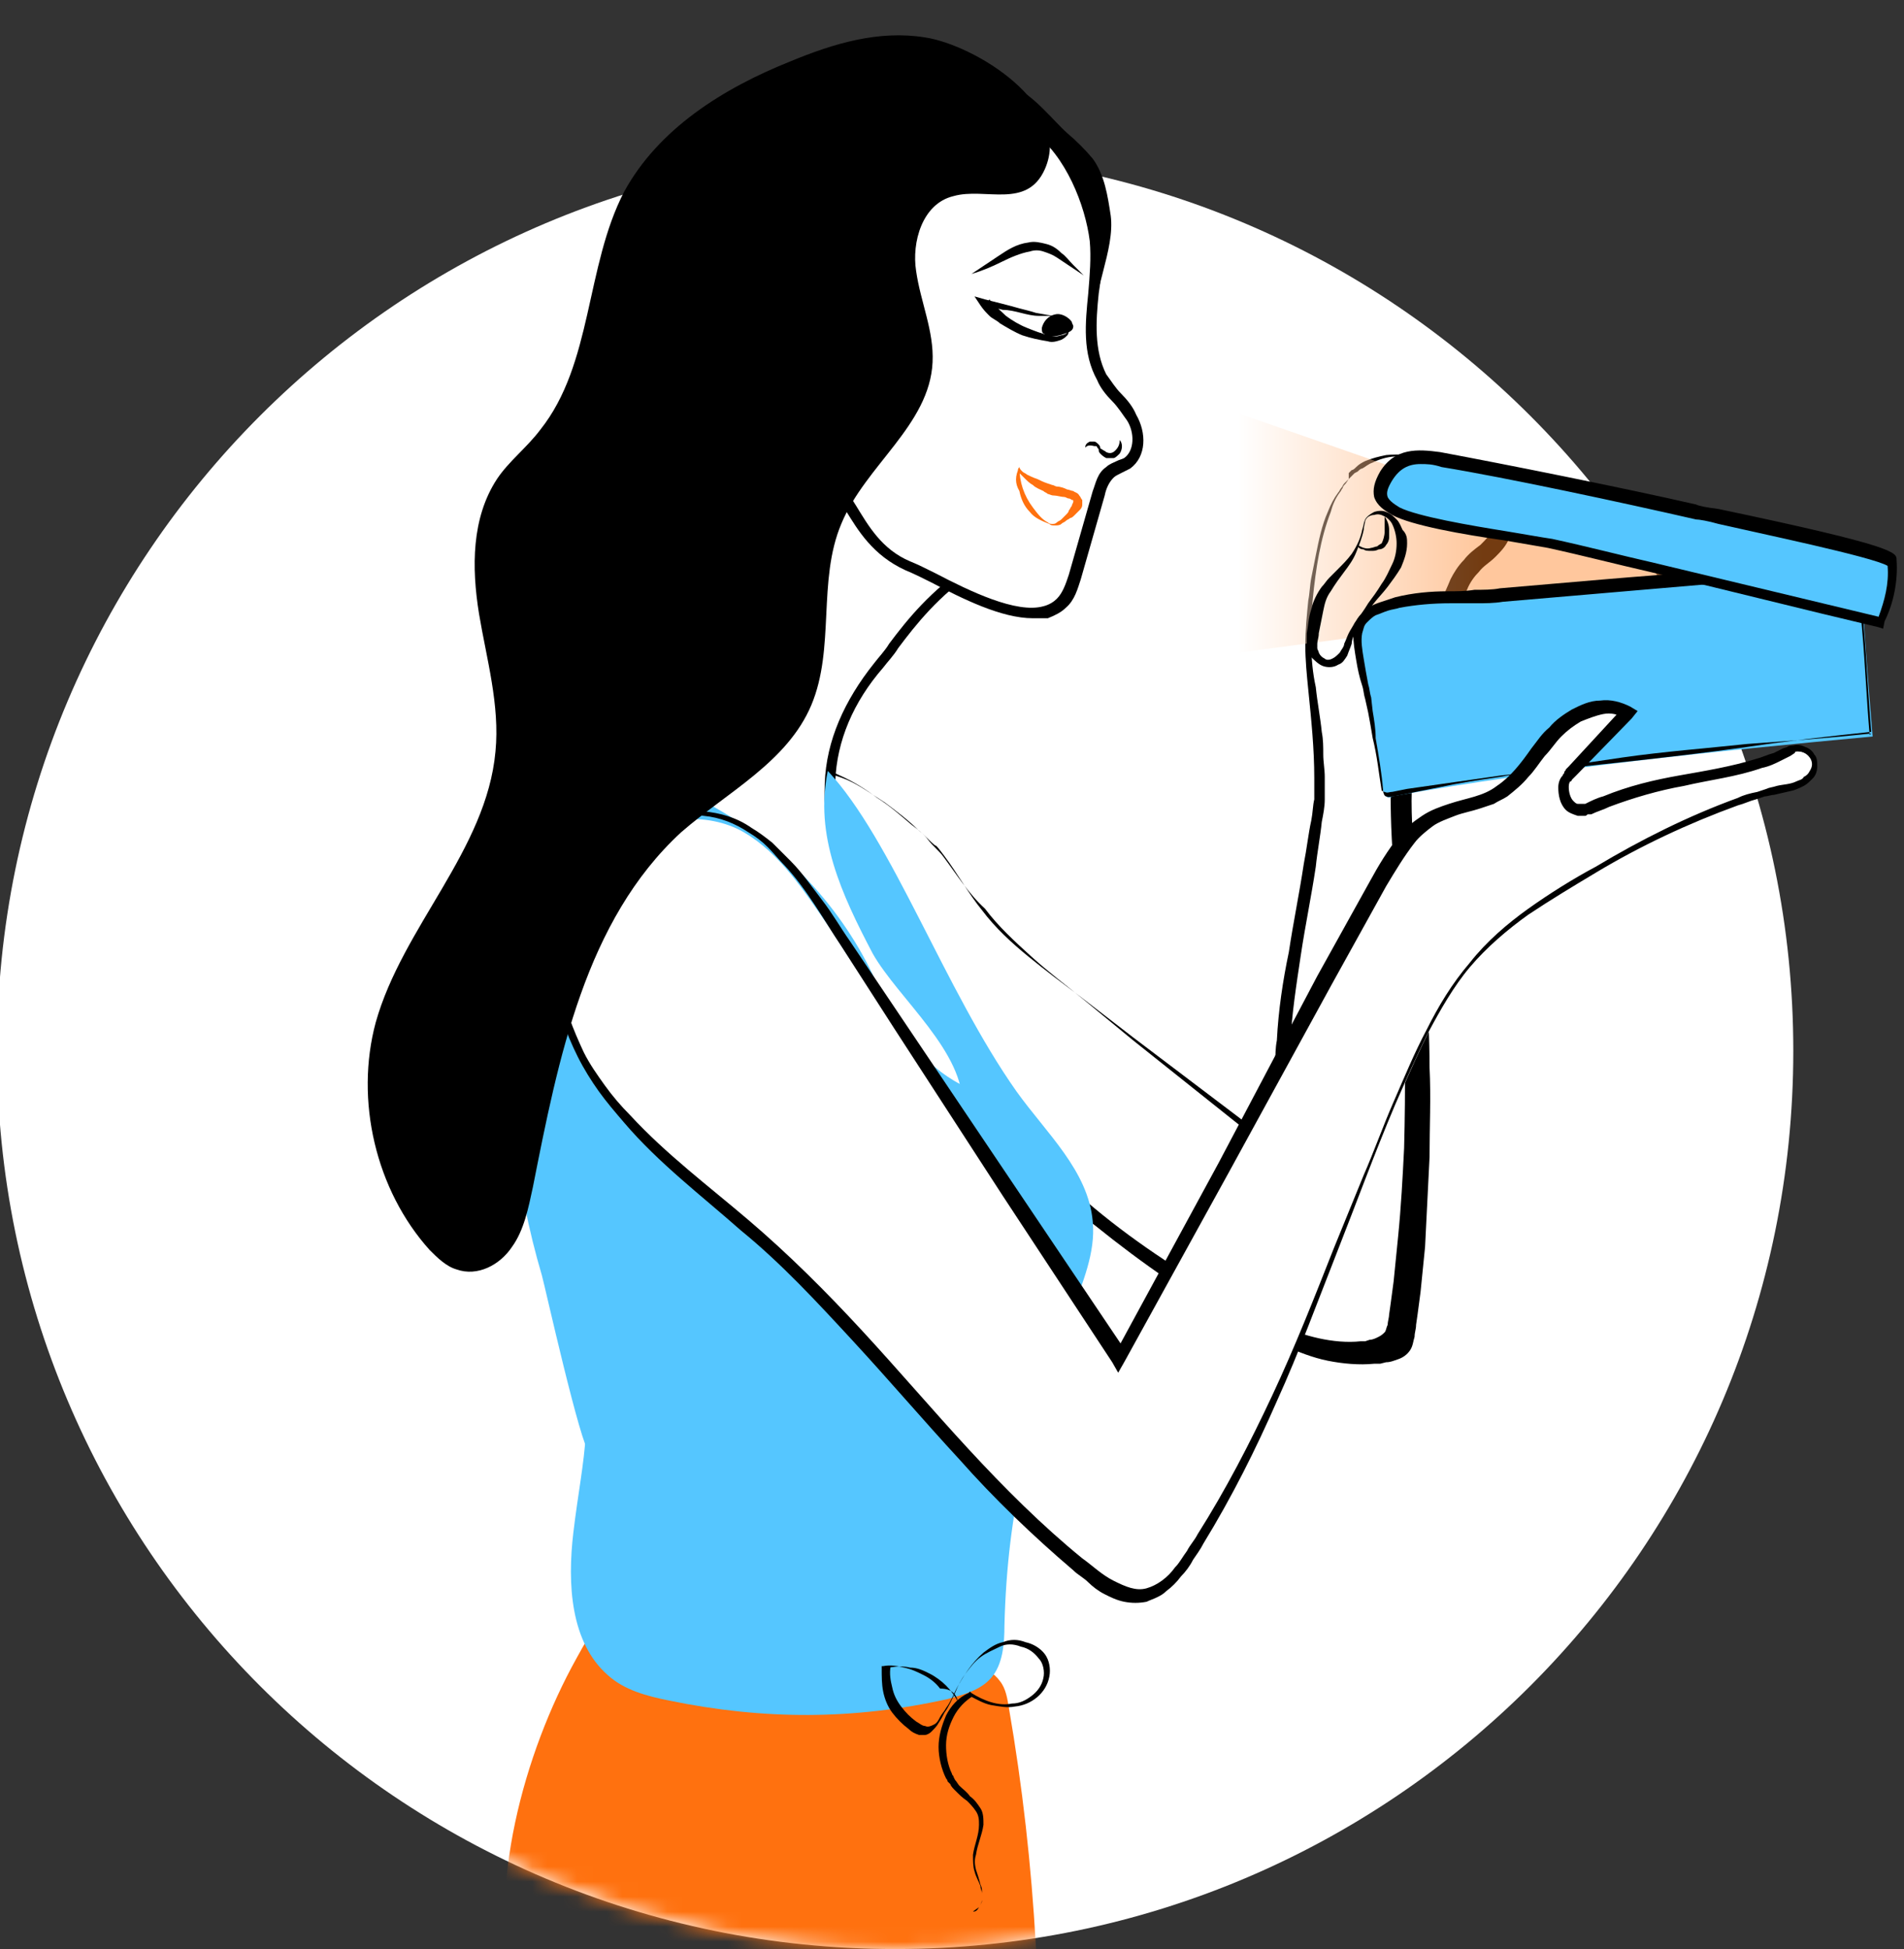 <svg width="127" height="130" viewBox="0 0 127 130" fill="none" xmlns="http://www.w3.org/2000/svg">
<rect x="0" y="0" width="127" height="130" fill="#333333" stroke="none"/>
<g clip-path="url(#clip0)">
<path d="M59.708 130C92.794 130 119.616 103.178 119.616 70.092C119.616 37.006 92.794 10.184 59.708 10.184C26.622 10.184 -0.2 37.006 -0.2 70.092C-0.2 103.178 26.622 130 59.708 130Z" fill="white"/>
<mask id="mask0" mask-type="alpha" maskUnits="userSpaceOnUse" x="-1" y="10" width="121" height="120">
<path d="M59.708 130C92.794 130 119.616 103.178 119.616 70.092C119.616 37.006 92.794 10.184 59.708 10.184C26.622 10.184 -0.2 37.006 -0.2 70.092C-0.2 103.178 26.622 130 59.708 130Z" fill="white"/>
</mask>
<g mask="url(#mask0)">
<path d="M68.994 132.995C69.194 131.897 69.194 130.799 69.094 129.8C68.794 124.409 68.195 119.117 67.296 113.925C67.197 113.326 67.097 112.627 66.697 112.128C65.899 111.029 64.301 110.83 62.903 110.83C58.111 110.73 53.418 110.33 48.725 109.631C46.528 109.332 44.432 108.833 42.235 108.533C39.839 108.134 39.639 108.433 38.441 110.63C34.946 116.92 32.45 126.006 34.247 133.095H68.994V132.995Z" fill="#FF710F"/>
</g>
<path d="M63.003 57.112C63.802 58.111 64.401 59.309 65.2 60.307C66.897 62.604 69.094 64.301 71.39 65.999C77.381 70.691 83.372 75.384 89.462 80.077C89.762 76.982 86.766 75.883 85.768 72.888C84.57 69.293 87.865 56.413 87.865 52.619C87.965 45.43 86.467 45.23 87.565 38.141C87.965 35.246 88.863 31.851 91.559 30.753C93.156 30.154 94.954 30.453 96.551 31.052C97.55 31.452 98.548 31.851 99.247 32.55C99.946 33.349 100.345 34.447 100.046 35.446C99.647 36.544 98.448 37.143 97.749 38.041C97.25 38.641 96.951 39.439 96.651 40.238C95.153 44.132 93.556 48.226 93.356 52.419C93.256 54.316 93.456 56.313 93.656 58.211C93.955 61.705 94.255 65.2 94.454 68.594C94.754 75.184 94.454 81.774 93.456 88.264C93.356 88.664 93.356 89.063 93.057 89.362C92.757 89.662 92.458 89.762 92.058 89.862C88.863 90.561 85.668 89.163 82.772 87.565C74.186 82.873 66.597 76.183 60.806 68.195C59.209 65.999 57.711 63.702 56.812 61.206C56.313 59.708 52.219 52.319 54.017 51.321C55.914 50.323 62.005 55.814 63.003 57.112Z" fill="white"/>
<path d="M63.003 57.112C63.902 58.31 64.601 59.608 65.499 60.707C66.398 61.905 67.496 62.903 68.595 63.802C69.693 64.701 70.891 65.599 72.089 66.498L75.584 69.194L82.573 74.485C84.87 76.283 87.266 77.98 89.562 79.777L88.963 80.077V79.777V79.578C88.963 79.478 88.963 79.478 88.963 79.378C88.963 79.278 88.963 79.178 88.963 79.078L88.864 78.679C88.764 78.28 88.564 77.88 88.264 77.481C87.765 76.682 87.066 75.983 86.467 75.184C86.168 74.785 85.868 74.386 85.668 73.886C85.569 73.687 85.469 73.387 85.369 73.187C85.269 72.888 85.169 72.688 85.169 72.389C85.069 71.889 85.069 71.39 85.069 70.891C85.069 70.392 85.069 69.892 85.169 69.393C85.269 67.396 85.569 65.399 85.968 63.502C86.267 61.505 86.667 59.608 86.966 57.611C87.166 56.613 87.266 55.614 87.466 54.716C87.566 54.217 87.566 53.717 87.665 53.318C87.665 53.118 87.665 52.819 87.665 52.619V51.92C87.665 49.923 87.466 48.026 87.266 46.029C87.166 45.031 87.066 44.032 87.066 43.034C87.066 42.035 87.166 41.037 87.266 40.038C87.366 39.539 87.366 39.04 87.466 38.541C87.566 38.041 87.665 37.542 87.765 37.043C87.965 36.044 88.165 35.046 88.564 34.148C88.764 33.648 88.963 33.249 89.263 32.849C89.363 32.75 89.363 32.65 89.463 32.55C89.562 32.45 89.562 32.35 89.662 32.25L89.962 31.951L90.261 31.651L90.361 31.552L90.561 31.452C90.661 31.352 90.76 31.252 90.86 31.252C91.06 31.152 91.26 30.952 91.559 30.852C91.959 30.653 92.558 30.453 93.057 30.453C93.556 30.353 94.055 30.353 94.555 30.453C95.054 30.553 95.553 30.653 96.052 30.753C96.552 30.852 97.051 31.052 97.45 31.252C97.95 31.452 98.349 31.651 98.848 31.951C99.248 32.25 99.647 32.55 100.046 32.949C100.446 33.349 100.645 33.848 100.745 34.347C100.845 34.846 100.845 35.446 100.645 35.945C100.446 36.444 100.046 36.843 99.747 37.143C99.347 37.542 98.948 37.742 98.648 38.141C98.349 38.441 98.049 38.84 97.85 39.34C97.65 39.739 97.45 40.238 97.251 40.638L96.751 42.035C96.052 43.932 95.453 45.73 94.954 47.627C94.455 49.524 94.155 51.421 94.155 53.418C94.155 55.415 94.355 57.312 94.555 59.309C94.754 61.306 94.954 63.203 95.054 65.2C95.254 67.197 95.353 69.194 95.353 71.191C95.453 73.187 95.353 75.184 95.353 77.181C95.254 79.178 95.154 81.175 95.054 83.172C94.954 84.171 94.854 85.169 94.754 86.167L94.555 87.665L94.455 88.364C94.455 88.664 94.355 88.863 94.355 89.163C94.255 89.462 94.255 89.762 94.055 90.061C93.856 90.361 93.556 90.561 93.257 90.66C92.957 90.76 92.757 90.86 92.458 90.86L92.058 90.96H91.659C90.661 91.06 89.562 90.96 88.564 90.76C87.566 90.561 86.567 90.161 85.668 89.762C84.77 89.362 83.871 88.863 82.972 88.464C79.478 86.567 76.183 84.27 73.088 81.774C72.289 81.175 71.59 80.476 70.791 79.877L69.693 78.879C69.294 78.579 68.994 78.18 68.595 77.88C67.197 76.482 65.799 75.085 64.501 73.487C63.203 71.989 62.005 70.392 60.907 68.794C59.808 67.197 58.71 65.499 57.811 63.702C57.611 63.303 57.412 62.803 57.212 62.304C57.112 62.105 57.013 61.805 56.913 61.605C56.813 61.406 56.713 61.206 56.613 60.906C56.214 60.008 55.814 59.109 55.415 58.21C55.016 57.312 54.616 56.413 54.317 55.415C54.117 54.916 54.017 54.416 53.917 54.017C53.817 53.717 53.817 53.518 53.817 53.318C53.817 53.018 53.817 52.819 53.817 52.519C53.917 52.22 54.017 52.02 54.217 51.82C54.416 51.72 54.716 51.621 55.016 51.621C55.515 51.621 56.014 51.82 56.513 52.02C57.412 52.419 58.211 53.018 59.009 53.518C59.808 54.117 60.607 54.716 61.306 55.415C61.705 55.714 62.005 56.114 62.404 56.413C62.404 56.313 62.704 56.713 63.003 57.112ZM62.903 57.112C62.604 56.713 62.205 56.413 61.905 56.014C61.605 55.614 61.206 55.315 60.807 55.015C60.108 54.416 59.309 53.717 58.51 53.218C57.711 52.619 56.913 52.12 56.014 51.72C55.615 51.521 55.115 51.321 54.616 51.321C54.416 51.321 54.117 51.321 53.917 51.521C53.718 51.621 53.618 51.82 53.618 52.02C53.618 52.22 53.618 52.519 53.618 52.719C53.618 52.919 53.718 53.218 53.718 53.418C53.817 53.917 54.017 54.316 54.117 54.816C54.416 55.714 54.816 56.613 55.215 57.511C55.615 58.41 56.114 59.309 56.513 60.207C56.613 60.407 56.713 60.607 56.813 60.906C56.913 61.206 57.013 61.406 57.112 61.605C57.312 62.005 57.512 62.504 57.711 62.903C58.61 64.701 59.708 66.298 60.807 67.895C62.005 69.493 63.203 70.991 64.501 72.489C67.097 75.384 69.993 78.08 72.988 80.576C75.983 83.072 79.278 85.169 82.673 87.066C83.572 87.565 84.37 87.965 85.269 88.364C86.168 88.763 87.066 89.063 87.965 89.263C88.864 89.462 89.862 89.562 90.76 89.462H91.06L91.36 89.362C91.559 89.362 91.759 89.263 91.959 89.163C92.158 89.063 92.258 88.963 92.358 88.863C92.458 88.763 92.458 88.564 92.558 88.364C92.558 88.164 92.658 87.865 92.658 87.665L92.757 86.966L92.957 85.469C93.057 84.47 93.157 83.472 93.257 82.473C93.456 80.476 93.556 78.579 93.656 76.582C93.756 72.688 93.756 68.694 93.456 64.8C93.356 62.803 93.157 60.906 93.057 58.909C92.857 56.912 92.757 54.916 92.757 52.919C92.857 50.922 93.157 48.925 93.756 47.028C94.255 45.131 94.954 43.233 95.653 41.436L96.152 40.038C96.352 39.539 96.552 39.14 96.751 38.641C96.951 38.241 97.251 37.742 97.65 37.343C97.95 36.943 98.349 36.644 98.748 36.344C99.048 36.044 99.447 35.645 99.647 35.246C99.847 34.846 99.847 34.347 99.747 33.948C99.647 33.548 99.447 33.049 99.148 32.65C98.848 32.25 98.449 31.951 98.049 31.751C97.65 31.452 97.151 31.352 96.751 31.152C96.352 30.952 95.853 30.852 95.353 30.653C94.455 30.353 93.456 30.253 92.458 30.353C91.959 30.453 91.559 30.553 91.06 30.753C90.86 30.852 90.661 30.952 90.461 31.152C90.361 31.252 90.261 31.352 90.162 31.352L90.062 31.452L89.962 31.552V31.951L89.762 32.25C89.662 32.35 89.562 32.45 89.562 32.55C89.463 32.65 89.463 32.75 89.363 32.849C89.063 33.249 88.864 33.748 88.764 34.148C88.065 35.945 87.765 37.942 87.566 39.939C87.466 40.937 87.366 41.935 87.466 42.934C87.466 43.932 87.566 44.931 87.765 45.83C87.865 46.828 88.065 47.826 88.165 48.825C88.264 49.324 88.264 49.823 88.264 50.323C88.264 50.822 88.364 51.321 88.364 51.82V52.519C88.364 52.819 88.364 53.018 88.364 53.318C88.364 53.817 88.264 54.316 88.165 54.816C88.065 55.814 87.865 56.813 87.765 57.811C87.466 59.808 87.066 61.705 86.767 63.702C86.467 65.699 86.168 67.596 86.068 69.593C86.068 70.092 85.968 70.591 86.068 70.991C86.068 71.49 86.068 71.989 86.168 72.389C86.168 72.588 86.267 72.788 86.367 72.988C86.467 73.187 86.567 73.387 86.667 73.587C86.867 73.986 87.066 74.386 87.366 74.785C87.965 75.584 88.664 76.283 89.163 77.081C89.463 77.481 89.662 77.98 89.862 78.579L89.962 78.978C89.962 79.078 89.962 79.278 89.962 79.378C89.962 79.478 89.962 79.478 89.962 79.578V79.777V80.177V80.876L89.363 80.376C87.066 78.579 84.77 76.682 82.473 74.885L75.584 69.393L72.189 66.597C71.091 65.699 69.893 64.8 68.794 63.802C67.696 62.803 66.598 61.805 65.699 60.607C64.601 59.608 63.802 58.31 62.903 57.112Z" fill="black"/>
<path opacity="0.45" d="M82.573 27.558L115.822 39.14L82.573 43.533V27.558Z" fill="url(#paint0_linear)"/>
<path d="M55.415 52.319C54.816 64.001 69.693 72.089 69.393 83.771C69.293 86.766 68.195 89.662 67.197 92.558C65.1 98.848 65.899 101.544 65.599 108.233C65.599 109.232 65 110.43 64.301 111.129C63.602 111.928 62.404 112.028 61.406 112.028C56.713 112.227 52.419 111.528 47.727 111.329C44.532 111.229 42.235 108.833 43.034 105.737C43.733 103.041 42.135 104.14 41.935 101.344C41.636 97.949 40.538 94.654 39.539 91.359C37.043 83.072 35.545 74.485 35.146 65.799C35.046 63.602 35.046 61.206 35.845 59.109C37.043 55.914 39.939 53.817 41.935 51.121C45.43 46.628 45.83 32.55 50.522 29.355C53.418 27.358 69.593 34.846 65 37.942C61.705 40.138 60.108 42.834 58.71 44.432C56.813 46.728 55.515 49.324 55.415 52.319Z" fill="white"/>
<path d="M59.608 112.327C57.312 112.327 55.115 112.128 52.819 111.928C51.121 111.728 49.424 111.628 47.627 111.528C45.83 111.429 44.232 110.73 43.333 109.432C42.535 108.333 42.335 106.935 42.734 105.538C43.034 104.24 42.834 103.94 42.535 103.541C42.235 103.141 41.736 102.642 41.636 101.244C41.436 98.349 40.538 95.653 39.639 92.857C39.439 92.358 39.34 91.859 39.14 91.359C36.644 83.072 35.146 74.485 34.746 65.799C34.647 63.602 34.647 61.206 35.445 59.009C36.244 56.813 37.842 55.115 39.439 53.418C40.138 52.619 40.937 51.82 41.636 50.922C43.134 49.025 44.032 45.23 45.031 41.237C46.229 36.144 47.527 30.852 50.323 28.955C51.82 27.957 56.313 29.155 59.908 30.952C61.306 31.651 65.899 34.048 66.098 36.344C66.098 37.043 65.799 37.542 65.1 38.041C62.604 39.739 61.106 41.636 59.908 43.233C59.608 43.733 59.209 44.132 58.909 44.532C56.912 46.828 55.814 49.424 55.714 52.12C55.415 57.911 59.109 62.903 62.604 67.796C66.198 72.688 69.793 77.68 69.593 83.571C69.493 86.167 68.694 88.664 67.796 91.16C67.596 91.559 67.496 92.058 67.396 92.458C65.899 97.051 65.899 99.746 65.899 103.441C65.899 104.739 65.899 106.237 65.799 108.034C65.799 109.032 65.2 110.23 64.401 111.129C63.602 111.928 62.404 112.128 61.306 112.128C60.806 112.327 60.207 112.327 59.608 112.327ZM51.92 29.355C51.321 29.355 50.922 29.455 50.622 29.654C48.126 31.352 46.828 36.544 45.63 41.536C44.631 45.53 43.733 49.324 42.135 51.421C41.436 52.319 40.638 53.118 39.938 53.917C38.341 55.614 36.843 57.212 36.044 59.309C35.246 61.406 35.246 63.702 35.346 65.799C35.745 74.386 37.243 82.972 39.739 91.26C39.938 91.759 40.038 92.258 40.238 92.757C41.137 95.453 41.935 98.349 42.235 101.244C42.335 102.442 42.634 102.842 42.934 103.141C43.433 103.74 43.633 104.14 43.233 105.637C42.934 106.935 43.034 108.034 43.733 109.032C44.532 110.131 45.929 110.829 47.627 110.829C49.424 110.929 51.121 111.029 52.819 111.229C55.714 111.528 58.41 111.728 61.306 111.628C62.304 111.628 63.402 111.429 64.001 110.829C64.7 110.031 65.2 109.032 65.2 108.134C65.299 106.436 65.299 104.939 65.299 103.541C65.299 99.746 65.299 97.051 66.797 92.358C66.897 91.959 67.097 91.459 67.197 91.06C67.995 88.664 68.794 86.167 68.894 83.671C69.094 77.98 65.499 72.988 62.005 68.195C58.41 63.303 54.716 58.21 55.015 52.22H55.315H55.015C55.115 49.424 56.313 46.728 58.31 44.232C58.61 43.833 59.009 43.433 59.309 42.934C60.507 41.336 62.104 39.34 64.7 37.642C65.2 37.343 65.399 36.943 65.399 36.444C65.299 35.146 63.003 33.249 59.608 31.552C56.613 30.253 53.617 29.355 51.92 29.355Z" fill="black"/>
<path d="M59.908 68.395C59.209 67.296 58.71 66.098 58.211 65C55.914 60.207 52.02 56.214 47.427 53.717C46.029 52.919 44.432 52.319 42.834 52.719C41.936 52.919 41.137 53.518 40.338 54.017C39.24 54.816 38.142 55.714 37.243 56.713C35.046 59.309 34.347 62.803 34.148 66.198C33.648 72.489 34.347 78.978 36.145 85.069C36.344 85.768 38.741 96.552 39.34 96.951C39.939 97.45 39.839 83.971 40.238 83.372C36.843 77.181 35.146 73.387 35.945 66.498C36.244 64.002 36.744 61.605 37.842 59.409C39.04 57.212 40.937 55.415 43.334 54.816C46.229 54.117 49.224 55.415 51.421 57.312C53.618 59.309 55.115 61.905 56.513 64.401C58.31 67.596 60.208 70.791 62.005 74.086C62.704 75.384 63.502 76.782 64.8 77.581C65.999 78.379 68.495 79.078 68.894 77.581C69.393 75.983 68.595 73.187 66.498 73.088C63.802 72.788 61.406 70.691 59.908 68.395Z" fill="#55C6FF"/>
<path d="M55.215 51.421C59.509 56.014 63.003 65.999 67.796 72.788C69.793 75.584 72.588 78.08 72.888 81.475C73.088 83.571 72.189 85.568 71.49 87.565C68.695 94.954 67.197 100.545 66.997 108.433C66.997 109.631 66.897 111.029 66.099 111.928C65.4 112.727 64.301 113.026 63.203 113.326C56.913 114.724 50.922 114.724 44.632 113.426C43.134 113.126 41.636 112.727 40.538 111.728C38.042 109.532 37.842 105.637 38.241 102.243C38.84 97.15 39.939 93.956 38.042 89.163C32.45 75.384 35.446 57.911 37.542 60.207C40.638 63.602 42.435 74.685 45.131 76.083C47.327 77.281 47.926 80.077 49.724 81.774C54.716 86.567 63.802 80.077 64.201 73.886C64.401 70.192 59.908 66.598 58.211 63.602C56.114 59.608 54.317 55.714 55.215 51.421Z" fill="#55C6FF"/>
<path d="M92.258 52.719C92.258 52.819 92.358 53.018 92.458 53.118C92.557 53.218 92.757 53.218 92.857 53.118C103.441 51.221 114.224 50.123 124.908 49.124C124.608 45.43 124.309 41.736 124.109 38.041C124.109 37.742 102.243 39.639 100.146 39.839C98.049 40.038 91.559 39.539 90.76 41.836C90.361 43.034 91.16 45.33 91.359 46.528C91.659 48.525 91.958 50.622 92.258 52.719Z" fill="#55C6FF"/>
<path d="M92.258 52.719C92.258 52.919 92.358 53.118 92.458 53.118C92.657 53.218 92.757 53.118 92.957 53.118L93.956 52.919L95.953 52.519C97.35 52.22 98.648 52.02 100.046 51.82C102.742 51.321 105.538 50.922 108.234 50.522C111.029 50.123 113.725 49.923 116.521 49.624C119.317 49.424 122.012 49.224 124.808 48.925L124.708 49.025C124.509 46.728 124.409 44.332 124.209 42.035L123.909 38.541V38.141V38.041C123.909 38.041 123.909 37.942 123.909 38.141C124.009 38.241 124.009 38.241 124.009 38.241C123.909 38.241 123.909 38.241 123.81 38.241C123.51 38.241 123.211 38.241 122.911 38.241C122.312 38.241 121.713 38.341 121.214 38.341L107.235 39.539L100.246 40.138C99.647 40.238 99.048 40.238 98.449 40.238C97.85 40.238 97.251 40.238 96.751 40.238C95.553 40.238 94.455 40.338 93.356 40.538C93.057 40.638 92.857 40.638 92.558 40.737C92.258 40.837 92.058 40.937 91.759 41.037C91.559 41.137 91.359 41.336 91.16 41.536C90.96 41.736 90.96 41.935 90.86 42.235C90.76 42.734 90.86 43.333 90.96 43.932C91.06 44.532 91.16 45.131 91.26 45.63C91.359 45.929 91.359 46.229 91.459 46.528L91.559 47.427C91.659 48.026 91.759 48.625 91.759 49.224C91.959 50.422 92.158 51.521 92.258 52.719ZM92.158 52.719C91.959 51.521 91.859 50.422 91.559 49.224C91.459 48.625 91.359 48.026 91.26 47.527L91.06 46.628C90.96 46.329 90.96 46.029 90.86 45.73C90.661 45.131 90.561 44.631 90.461 44.032C90.361 43.433 90.261 42.834 90.261 42.235C90.261 41.935 90.361 41.536 90.561 41.237C90.76 40.937 91.06 40.737 91.26 40.538C91.559 40.338 91.859 40.238 92.158 40.138C92.458 40.038 92.757 39.939 93.057 39.839C94.255 39.539 95.453 39.439 96.552 39.439C97.151 39.439 97.75 39.439 98.349 39.34C98.948 39.34 99.547 39.34 100.046 39.24C101.244 39.14 102.343 39.04 103.541 38.94C104.739 38.84 105.837 38.74 107.035 38.641C111.728 38.241 116.321 37.942 121.014 37.642C121.613 37.642 122.212 37.542 122.811 37.542C123.111 37.542 123.41 37.542 123.71 37.542C123.81 37.542 123.909 37.542 123.909 37.542C123.909 37.542 123.909 37.542 124.009 37.542C124.009 37.542 124.009 37.542 124.109 37.642C124.109 37.742 124.109 37.642 124.109 37.742V37.842V38.241L124.309 41.736C124.509 44.032 124.608 46.429 124.808 48.725V48.825H124.708C121.913 49.124 119.217 49.424 116.521 49.823C113.725 50.223 111.029 50.522 108.333 50.822C105.538 51.121 102.842 51.421 100.146 51.72L98.049 52.02C97.35 52.12 96.651 52.22 95.953 52.319C95.254 52.419 94.555 52.519 93.856 52.619L92.857 52.819C92.657 52.819 92.558 52.919 92.358 52.819C92.258 52.819 92.158 52.719 92.158 52.619C92.258 52.919 92.258 52.819 92.158 52.719Z" fill="black"/>
<path d="M41.037 56.014C39.339 57.112 38.141 58.809 37.542 60.707C36.244 65 37.941 69.793 40.737 73.287C43.533 76.882 47.227 79.478 50.622 82.473C58.51 89.462 64.501 98.448 72.688 105.038C73.786 105.937 75.084 106.736 76.482 106.536C77.68 106.237 78.579 105.138 79.278 104.14C85.868 94.255 89.163 82.473 93.955 71.69C95.153 68.994 96.451 66.298 98.349 64.101C100.046 62.105 102.243 60.607 104.439 59.209C108.633 56.713 113.126 54.316 117.719 52.919C118.717 52.619 119.816 52.719 120.614 52.02C121.613 51.121 120.415 49.624 119.316 50.223C115.023 52.419 111.528 51.521 105.637 54.217C104.539 54.716 103.64 52.819 104.539 51.92C105.837 50.522 107.135 49.124 108.433 47.826C106.835 46.828 104.739 47.926 103.541 49.324C102.342 50.722 101.344 52.419 99.746 53.418C98.349 54.217 96.751 54.217 95.353 55.015C93.656 55.914 92.657 57.711 91.759 59.309C85.968 69.892 80.276 80.376 74.485 90.96C72.388 87.865 70.292 84.67 68.295 81.575C63.901 74.985 59.508 68.295 55.215 61.705C53.617 59.409 52.02 56.912 49.623 55.515C47.227 54.117 43.533 54.316 40.737 56.513" fill="white"/>
<path d="M41.037 56.014C40.338 56.513 39.639 57.112 39.14 57.811C38.64 58.51 38.141 59.309 37.842 60.108C37.243 61.705 37.043 63.502 37.342 65.3C37.542 66.997 38.241 68.694 38.94 70.192C39.339 70.991 39.839 71.69 40.338 72.389C40.837 73.088 41.436 73.787 42.035 74.386C44.431 76.982 47.227 79.078 49.923 81.375C52.619 83.671 55.115 86.167 57.511 88.763C59.908 91.359 62.204 94.055 64.6 96.651C66.997 99.247 69.493 101.743 72.189 103.94C72.888 104.439 73.487 105.038 74.286 105.438C75.084 105.837 75.783 106.137 76.482 105.937C77.181 105.737 77.88 105.238 78.379 104.539C78.679 104.24 78.879 103.84 79.178 103.441C79.378 103.041 79.677 102.742 79.877 102.343C81.774 99.347 83.372 96.252 84.869 93.057C86.367 89.862 87.665 86.567 88.963 83.272L90.96 78.379C91.659 76.782 92.258 75.085 92.957 73.487C93.656 71.889 94.355 70.192 95.153 68.694C95.952 67.097 96.851 65.599 98.049 64.201C99.147 62.803 100.545 61.605 101.943 60.607C103.341 59.608 104.938 58.61 106.436 57.811C109.432 56.014 112.627 54.416 115.922 53.218C116.321 53.018 116.72 52.919 117.22 52.819L117.819 52.619C118.018 52.519 118.218 52.519 118.518 52.419C118.917 52.319 119.416 52.319 119.816 52.12C120.015 52.02 120.215 52.02 120.315 51.82C120.514 51.72 120.614 51.621 120.714 51.421C120.914 51.121 120.914 50.822 120.714 50.522C120.514 50.223 120.215 50.123 119.915 50.123C119.816 50.123 119.716 50.123 119.716 50.223L119.416 50.422C119.216 50.522 119.017 50.622 118.817 50.722C118.418 50.922 118.018 51.121 117.519 51.221C115.822 51.82 114.024 52.02 112.327 52.419C110.63 52.719 108.932 53.218 107.335 53.817C106.935 54.017 106.536 54.117 106.137 54.316H106.037C106.037 54.316 106.037 54.316 105.937 54.316C105.837 54.316 105.837 54.416 105.737 54.416C105.538 54.416 105.438 54.416 105.238 54.416C104.938 54.316 104.639 54.217 104.439 54.017C104.04 53.617 103.94 53.018 103.94 52.519C103.94 52.22 104.04 51.92 104.24 51.72C104.24 51.621 104.339 51.621 104.339 51.521C104.339 51.421 104.439 51.421 104.439 51.321L104.639 51.121L108.233 47.227L108.333 47.926C107.934 47.627 107.435 47.527 106.935 47.627C106.436 47.727 105.937 47.926 105.438 48.126C104.938 48.425 104.539 48.725 104.14 49.124C103.74 49.524 103.441 50.023 103.041 50.422C102.642 50.922 102.342 51.421 101.943 51.82C101.544 52.319 101.044 52.719 100.545 53.118C100.246 53.318 99.946 53.418 99.647 53.617C99.347 53.717 99.047 53.817 98.748 53.917C98.149 54.117 97.55 54.217 97.05 54.416C96.551 54.616 95.952 54.816 95.553 55.115C95.153 55.415 94.654 55.814 94.355 56.214C93.656 57.112 93.057 58.111 92.458 59.109L88.863 65.599L81.974 78.18L74.984 90.86L74.585 91.559L74.186 90.86L66.897 79.777C64.501 76.083 62.104 72.389 59.708 68.694L56.114 63.103C54.915 61.306 53.817 59.309 52.319 57.711C51.92 57.312 51.62 56.913 51.221 56.513C50.822 56.114 50.422 55.814 49.923 55.515C49.024 54.916 48.026 54.516 46.928 54.416C44.731 54.117 42.534 54.816 40.737 56.114L40.637 56.014C42.335 54.616 44.631 53.917 46.928 54.117C48.026 54.217 49.124 54.516 50.123 55.215C50.622 55.515 51.021 55.814 51.521 56.214C51.92 56.613 52.319 57.012 52.719 57.412C53.517 58.211 54.117 59.109 54.816 60.008C55.514 60.906 56.014 61.805 56.713 62.803L60.407 68.295C62.903 71.989 65.299 75.584 67.796 79.278L75.184 90.261H74.385L81.275 77.581L87.865 65.1L91.359 58.809C91.958 57.711 92.558 56.713 93.356 55.714C93.756 55.215 94.255 54.816 94.854 54.416C95.453 54.017 96.052 53.817 96.651 53.617C97.849 53.218 98.948 53.118 99.846 52.419C100.745 51.82 101.444 50.922 102.143 49.923C102.542 49.424 102.842 48.925 103.341 48.525C103.74 48.026 104.339 47.627 104.839 47.327C105.438 47.028 106.037 46.728 106.736 46.728C107.435 46.628 108.134 46.828 108.733 47.127L109.232 47.427L108.832 47.926L105.138 51.72L104.938 51.92L104.839 52.02C104.839 52.02 104.839 52.12 104.739 52.12C104.639 52.22 104.639 52.419 104.639 52.519C104.639 52.819 104.739 53.218 104.938 53.418C105.038 53.518 105.138 53.617 105.238 53.617C105.338 53.617 105.338 53.617 105.438 53.617H105.537C105.537 53.617 105.538 53.617 105.637 53.617H105.737C106.137 53.418 106.536 53.218 106.935 53.118C108.633 52.419 110.33 52.02 112.028 51.72C113.725 51.421 115.522 51.121 117.12 50.622C117.519 50.522 117.918 50.323 118.318 50.223C118.518 50.123 118.717 50.023 118.917 49.923L119.216 49.823C119.316 49.724 119.516 49.724 119.616 49.724C119.915 49.624 120.215 49.724 120.415 49.823C120.714 49.923 120.914 50.123 121.014 50.323C121.213 50.522 121.213 50.822 121.213 51.121C121.213 51.421 121.114 51.72 120.914 51.92C120.714 52.12 120.514 52.319 120.315 52.419C120.115 52.519 119.915 52.619 119.616 52.719C119.216 52.819 118.717 52.919 118.318 53.018C118.118 53.018 117.918 53.118 117.719 53.118L117.12 53.318C116.72 53.418 116.321 53.617 115.922 53.717C112.627 54.916 109.432 56.413 106.436 58.211C104.938 59.109 103.441 60.008 101.943 61.006C100.545 62.005 99.147 63.203 98.049 64.501C96.951 65.799 96.052 67.396 95.253 68.894C94.454 70.492 93.756 72.089 93.057 73.687C91.659 76.982 90.461 80.276 89.163 83.571C87.865 86.866 86.666 90.161 85.169 93.456C83.771 96.651 82.173 99.846 80.276 102.942C80.077 103.341 79.777 103.74 79.577 104.04C79.378 104.439 79.078 104.839 78.779 105.138C78.479 105.538 78.18 105.837 77.78 106.137C77.581 106.336 77.381 106.436 77.181 106.536C76.981 106.636 76.682 106.736 76.482 106.836C75.983 106.935 75.484 106.935 74.984 106.836C74.485 106.736 74.086 106.536 73.686 106.336C73.287 106.137 72.888 105.837 72.588 105.538C72.289 105.238 71.889 105.038 71.59 104.739C68.894 102.442 66.298 99.946 64.001 97.35C61.605 94.754 59.309 92.058 56.912 89.462C54.516 86.866 52.12 84.27 49.424 82.074C46.828 79.777 43.932 77.581 41.636 74.885C41.037 74.186 40.438 73.487 39.938 72.788C39.439 72.089 38.94 71.29 38.541 70.492C37.742 68.894 37.143 67.197 36.943 65.399C36.743 63.602 36.943 61.805 37.642 60.108C37.941 59.309 38.441 58.51 39.04 57.811C39.639 57.112 40.338 56.513 41.037 56.114V56.014Z" fill="black"/>
<path d="M125.407 41.536C126.006 40.338 126.306 38.94 126.206 37.542C126.206 36.843 114.424 34.547 113.126 34.247C108.633 33.149 100.645 31.552 96.052 30.753C94.555 30.453 93.357 30.353 92.458 31.851C91.759 33.049 91.959 33.548 93.057 34.148C94.854 35.146 101.344 35.845 103.341 36.244C105.638 36.743 107.834 37.343 110.131 37.842C115.223 39.04 120.315 40.238 125.407 41.536Z" fill="#55C6FF"/>
<path d="M125.607 41.935L125.307 41.836C120.215 40.638 115.123 39.34 110.031 38.141C107.834 37.642 105.538 37.043 103.241 36.544C102.642 36.444 101.544 36.244 100.346 36.044C97.55 35.645 94.155 35.046 92.857 34.347C92.358 34.048 91.859 33.748 91.659 33.149C91.559 32.65 91.659 32.151 92.058 31.452C93.057 29.854 94.555 29.954 96.052 30.154C100.346 30.952 108.333 32.55 113.126 33.648C113.326 33.748 113.825 33.848 114.624 33.948C126.505 36.444 126.505 36.843 126.505 37.343C126.605 38.74 126.306 40.238 125.707 41.436L125.607 41.935ZM94.754 30.952C93.956 30.952 93.356 31.252 92.857 32.051C92.558 32.55 92.458 32.849 92.558 33.149C92.657 33.349 92.857 33.548 93.356 33.848C94.555 34.447 98.049 35.046 100.545 35.446C101.744 35.645 102.842 35.845 103.541 35.945C105.837 36.444 108.134 37.043 110.33 37.542C115.323 38.74 120.315 39.938 125.307 41.137C125.707 40.038 126.006 38.94 125.906 37.742C124.908 37.143 117.22 35.545 114.624 34.946C113.925 34.746 113.326 34.647 113.126 34.647C108.333 33.548 100.446 31.851 96.152 31.152C95.553 30.952 95.154 30.952 94.754 30.952Z" fill="black"/>
<path d="M90.86 35.346C90.96 35.046 90.96 34.846 91.06 34.647C91.16 34.447 91.459 34.247 91.659 34.148C91.959 34.048 92.258 34.048 92.458 34.148C92.757 34.247 92.957 34.447 93.157 34.647C93.356 34.846 93.456 35.146 93.556 35.346C93.856 35.645 93.856 35.945 93.856 36.244C93.856 36.843 93.656 37.343 93.456 37.842C93.157 38.341 92.857 38.74 92.558 39.14C92.258 39.539 91.859 39.938 91.559 40.338C91.26 40.737 90.96 41.137 90.661 41.536C90.561 41.736 90.461 41.935 90.361 42.235C90.261 42.435 90.161 42.734 90.161 42.934C90.062 43.233 89.962 43.433 89.862 43.733C89.662 44.032 89.562 44.232 89.263 44.332C88.963 44.532 88.564 44.532 88.264 44.432C87.965 44.332 87.665 44.032 87.466 43.833C87.366 43.733 87.266 43.533 87.266 43.433C87.266 43.233 87.166 43.134 87.166 43.034C87.166 42.734 87.166 42.435 87.166 42.235C87.266 41.736 87.266 41.236 87.466 40.638C87.565 40.138 87.865 39.539 88.165 39.14C88.364 38.94 88.464 38.74 88.664 38.541C88.863 38.341 89.063 38.141 89.163 38.041C89.562 37.642 89.862 37.343 90.161 36.943C90.561 36.344 90.76 35.845 90.86 35.346ZM90.96 35.346C90.86 35.845 90.661 36.344 90.461 36.843C90.261 37.343 89.962 37.742 89.662 38.141C89.363 38.541 89.063 38.94 88.764 39.439C88.464 39.839 88.364 40.238 88.264 40.737C88.165 41.236 88.065 41.736 87.965 42.235C87.965 42.535 87.865 42.734 87.865 42.934C87.865 43.034 87.865 43.134 87.865 43.233C87.865 43.333 87.965 43.433 87.965 43.533C88.065 43.733 88.165 43.833 88.364 43.932C88.464 44.032 88.664 44.032 88.863 43.932C89.063 43.833 89.163 43.733 89.363 43.533C89.463 43.333 89.662 43.134 89.662 42.934C89.762 42.734 89.862 42.435 89.962 42.235C90.062 42.035 90.261 41.736 90.361 41.536C90.661 41.137 90.96 40.737 91.26 40.238C91.559 39.839 91.859 39.439 92.158 38.94C92.458 38.541 92.658 38.041 92.857 37.642C93.057 37.243 93.157 36.743 93.157 36.244C93.157 35.845 93.057 35.346 92.857 34.946C92.757 34.746 92.558 34.547 92.358 34.447C92.158 34.347 91.959 34.247 91.659 34.347C91.459 34.347 91.16 34.447 91.06 34.746C91.06 34.846 90.96 35.146 90.96 35.346Z" fill="black"/>
<path d="M90.561 36.344C90.86 36.544 91.16 36.644 91.459 36.544C91.559 36.544 91.759 36.444 91.859 36.444C91.958 36.344 92.158 36.244 92.158 36.244C92.258 36.045 92.358 35.745 92.358 35.446C92.358 35.146 92.358 34.846 92.358 34.447C92.558 34.747 92.657 35.046 92.657 35.346C92.657 35.545 92.657 35.645 92.657 35.845C92.657 36.045 92.558 36.244 92.458 36.344C92.358 36.544 92.158 36.644 91.958 36.644C91.759 36.743 91.659 36.743 91.459 36.743C91.26 36.743 91.06 36.743 90.96 36.644C90.76 36.644 90.561 36.544 90.561 36.344Z" fill="black"/>
<path d="M71.191 8.886C71.79 9.386 72.389 9.985 72.888 10.584C73.687 11.682 73.886 13.08 74.086 14.378C74.386 16.674 72.788 19.57 72.988 21.866C71.39 20.468 71.59 18.272 70.292 16.674C69.194 15.277 68.095 13.779 66.697 12.78C66.398 12.581 66.198 12.481 65.999 12.181C65.799 11.882 65.799 11.582 65.799 11.283C65.799 10.284 65.899 9.386 66.098 8.487C66.398 7.389 66.398 5.691 67.796 5.991C68.694 6.091 70.392 8.187 71.191 8.886Z" fill="black"/>
<path d="M73.587 25.161C74.186 26.16 75.085 26.859 75.584 27.857C76.183 28.856 76.183 30.253 75.284 30.952C74.985 31.252 74.486 31.252 74.186 31.552C73.787 31.851 73.587 32.45 73.387 32.949C72.888 34.846 72.289 36.644 71.79 38.541C71.59 39.14 71.39 39.839 70.891 40.238C70.591 40.538 70.192 40.737 69.793 40.837C67.197 41.536 62.803 38.74 60.607 37.842C57.012 36.244 56.813 32.45 54.716 31.552C51.82 30.353 51.121 34.447 48.925 32.051C47.727 30.753 46.229 29.754 45.23 28.356C42.734 25.061 43.234 20.269 45.33 16.674C47.427 13.08 50.522 10.184 54.117 7.988C57.512 5.991 65.899 6.091 69.194 8.487C71.39 10.085 72.788 13.28 73.088 15.975C73.487 18.971 71.989 22.366 73.587 25.161Z" fill="white"/>
<path d="M68.894 41.237C66.797 41.237 64.201 39.939 62.104 38.84C61.505 38.541 60.906 38.241 60.407 38.041C58.21 37.043 57.212 35.346 56.413 34.048C55.814 33.049 55.315 32.151 54.516 31.851C53.318 31.352 52.619 31.851 51.82 32.45C51.021 33.049 49.923 33.748 48.625 32.25C48.126 31.751 47.527 31.152 47.027 30.653C46.328 29.954 45.53 29.355 44.931 28.556C42.135 24.962 42.934 19.869 44.931 16.375C46.928 12.88 50.023 9.885 53.817 7.588C57.411 5.392 65.998 5.691 69.293 8.088C71.689 9.785 72.987 13.379 73.387 15.876C73.587 17.074 73.487 18.272 73.287 19.57C73.087 21.467 72.987 23.364 73.786 24.962C74.086 25.361 74.385 25.86 74.785 26.26C75.184 26.659 75.584 27.158 75.783 27.657C76.482 28.856 76.482 30.453 75.384 31.252C75.184 31.352 74.984 31.452 74.785 31.552C74.585 31.651 74.385 31.751 74.285 31.851C73.986 32.151 73.786 32.55 73.686 33.049L72.089 38.641C71.889 39.24 71.689 40.038 71.09 40.538C70.791 40.837 70.391 41.037 69.892 41.237C69.593 41.237 69.293 41.237 68.894 41.237ZM53.617 30.852C54.017 30.852 54.416 30.952 54.815 31.152C55.814 31.552 56.413 32.65 57.112 33.748C57.911 35.046 58.809 36.644 60.706 37.442C61.206 37.642 61.805 37.942 62.404 38.241C64.7 39.439 67.796 40.937 69.593 40.438C69.992 40.338 70.292 40.138 70.491 39.939C70.891 39.539 71.09 38.94 71.29 38.341L72.888 32.75C73.087 32.25 73.187 31.552 73.786 31.152C73.986 30.952 74.285 30.852 74.485 30.753C74.685 30.653 74.785 30.653 74.984 30.553C75.683 30.054 75.683 28.856 75.184 28.057C74.885 27.657 74.585 27.158 74.186 26.759C73.786 26.359 73.387 25.86 73.187 25.361C72.189 23.564 72.388 21.567 72.588 19.57C72.688 18.372 72.788 17.174 72.688 16.075C72.388 13.679 71.09 10.384 68.894 8.786C65.799 6.59 57.611 6.29 54.216 8.287C50.522 10.484 47.527 13.379 45.63 16.774C43.733 19.969 43.034 24.762 45.53 28.057C46.129 28.856 46.828 29.455 47.527 30.154C48.126 30.653 48.725 31.152 49.224 31.751C50.123 32.75 50.522 32.45 51.421 31.751C52.02 31.352 52.719 30.852 53.617 30.852Z" fill="black"/>
<path d="M70.492 21.068C70.092 21.068 69.693 21.068 69.293 21.068C68.894 21.068 68.495 20.968 68.095 20.868C67.696 20.768 67.296 20.668 66.897 20.668L65.699 20.369L65.999 19.969C66.298 20.369 66.697 20.668 67.097 21.068C67.496 21.367 67.995 21.667 68.495 21.866C68.994 22.066 69.493 22.266 69.992 22.366C70.292 22.465 70.492 22.465 70.791 22.366C70.891 22.366 71.091 22.266 71.091 22.266C71.191 22.166 71.29 22.066 71.29 21.966C71.29 22.066 71.29 22.266 71.191 22.366C71.091 22.465 70.991 22.565 70.791 22.665C70.492 22.765 70.192 22.865 69.892 22.765C69.293 22.665 68.794 22.565 68.195 22.366C67.696 22.166 67.197 21.866 66.697 21.567C66.498 21.367 66.198 21.267 65.999 21.068C65.799 20.868 65.599 20.668 65.399 20.369L65 19.77L65.699 19.969C66.498 20.169 67.296 20.369 67.995 20.568C68.395 20.668 68.794 20.768 69.094 20.868C69.693 20.968 70.092 21.068 70.492 21.068Z" fill="black"/>
<path d="M69.693 22.266C69.493 22.266 69.493 22.066 69.493 21.866C69.593 21.467 69.892 21.068 70.391 20.968C70.791 20.868 71.29 21.168 71.49 21.467C71.49 21.567 71.59 21.667 71.59 21.767C71.59 22.066 71.29 22.166 70.991 22.266C70.491 22.465 69.992 22.465 69.393 22.465" fill="black"/>
<path d="M67.995 31.152C67.995 32.151 68.295 33.049 68.894 33.848C69.193 34.247 69.493 34.647 69.892 34.846C69.992 34.946 70.092 34.946 70.192 34.946C70.292 34.946 70.391 34.946 70.491 34.846C70.591 34.747 70.691 34.747 70.791 34.647L71.09 34.347C71.19 34.247 71.29 34.148 71.29 34.048C71.39 33.948 71.39 33.848 71.49 33.748C71.49 33.648 71.59 33.548 71.59 33.449C71.59 33.349 71.59 33.349 71.49 33.349C71.49 33.349 71.39 33.249 71.29 33.249C71.19 33.249 71.09 33.149 70.991 33.149C70.791 33.149 70.491 33.049 70.292 33.049C70.092 33.049 69.992 32.949 69.892 32.949C69.792 32.849 69.692 32.849 69.593 32.75C69.393 32.65 69.094 32.55 68.894 32.35C68.694 32.25 68.494 32.051 68.295 31.851C68.195 31.751 68.095 31.651 67.995 31.552C67.995 31.452 67.895 31.452 67.895 31.352C67.895 31.352 67.895 31.252 67.995 31.152ZM67.995 31.152C67.995 31.252 68.095 31.352 68.195 31.452C68.295 31.552 68.394 31.552 68.494 31.651C68.694 31.751 68.894 31.851 69.193 31.951C69.393 32.051 69.593 32.151 69.892 32.25L70.192 32.35C70.292 32.35 70.391 32.45 70.491 32.45C70.691 32.45 70.991 32.55 71.19 32.65C71.29 32.65 71.49 32.75 71.59 32.75C71.689 32.849 71.889 32.849 71.989 33.049C72.089 33.149 72.089 33.249 72.189 33.349C72.189 33.449 72.189 33.548 72.189 33.648C72.189 33.848 72.089 33.948 71.989 34.048C71.889 34.148 71.789 34.247 71.689 34.347C71.59 34.447 71.49 34.547 71.39 34.547C71.29 34.647 71.19 34.647 71.09 34.747C70.991 34.846 70.891 34.846 70.791 34.946C70.691 35.046 70.491 35.046 70.391 35.046C70.192 35.046 70.092 35.046 69.992 34.946C69.493 34.747 68.994 34.547 68.694 34.148C68.295 33.748 68.095 33.249 67.995 32.75C67.696 32.25 67.696 31.751 67.995 31.152Z" fill="#FF710F"/>
<path d="M72.389 29.854C72.389 29.654 72.489 29.555 72.688 29.455C72.788 29.455 72.888 29.455 72.988 29.455C73.088 29.455 73.187 29.555 73.287 29.654C73.387 29.754 73.387 29.854 73.387 29.854C73.387 29.954 73.487 29.954 73.487 29.954C73.587 30.054 73.687 30.054 73.787 30.154C73.986 30.253 74.186 30.253 74.386 30.054C74.585 29.854 74.685 29.654 74.685 29.355C74.885 29.555 74.885 29.954 74.685 30.253C74.585 30.353 74.386 30.553 74.286 30.553C74.086 30.553 73.986 30.553 73.787 30.553C73.587 30.453 73.487 30.353 73.387 30.253C73.287 30.154 73.287 30.054 73.287 30.054C73.287 29.954 73.287 29.954 73.187 29.854C73.187 29.854 73.187 29.754 73.088 29.754H72.988C72.588 29.654 72.489 29.754 72.389 29.854Z" fill="black"/>
<path d="M72.289 18.372C71.989 18.172 71.69 17.972 71.39 17.773C71.091 17.573 70.791 17.373 70.492 17.174C70.192 16.974 69.892 16.874 69.593 16.774C69.293 16.674 68.994 16.674 68.694 16.774C68.095 16.874 67.396 17.174 66.797 17.473C66.198 17.773 65.499 18.072 64.8 18.272C65.399 17.872 65.998 17.473 66.597 17.074C67.197 16.674 67.796 16.275 68.594 16.175C68.994 16.075 69.393 16.175 69.793 16.275C70.192 16.375 70.492 16.575 70.791 16.874C71.091 17.074 71.29 17.373 71.59 17.673C71.79 17.872 71.989 18.072 72.289 18.372Z" fill="black"/>
<path d="M61.106 18.072C61.405 20.169 62.304 22.066 62.204 24.163C62.005 28.356 57.711 31.052 56.114 34.946C54.516 38.74 55.714 43.233 54.117 47.028C52.519 50.822 48.525 52.819 45.43 55.515C39.04 61.406 37.243 70.591 35.545 79.178C35.246 80.576 34.946 82.074 34.147 83.172C33.349 84.37 31.851 85.169 30.453 84.67C29.754 84.47 29.155 83.871 28.656 83.372C25.061 79.378 23.663 73.387 25.061 68.195C26.858 61.805 32.45 56.713 33.049 50.123C33.349 47.028 32.45 43.932 31.951 40.937C31.451 37.842 31.451 34.547 33.149 31.951C33.948 30.753 35.146 29.854 36.044 28.656C39.539 24.263 39.04 17.773 41.636 12.78C43.932 8.587 48.226 5.891 52.719 4.094C55.614 2.896 58.61 1.997 61.705 2.496C65 2.995 71.59 6.989 69.693 11.283C68.495 13.979 65.699 12.481 63.602 13.08C61.505 13.579 60.806 16.175 61.106 18.072Z" fill="black"/>
<path d="M63.902 113.525C63.702 113.126 63.403 112.727 63.103 112.427C62.803 112.127 62.404 111.828 62.005 111.628C61.605 111.429 61.206 111.229 60.707 111.229C60.307 111.129 59.808 111.129 59.309 111.229L59.409 111.129C59.309 111.628 59.409 112.127 59.508 112.527C59.608 113.026 59.808 113.425 60.108 113.825C60.407 114.224 60.707 114.524 61.106 114.823C61.306 114.923 61.505 115.123 61.705 115.123C61.905 115.223 62.105 115.123 62.304 115.023C62.504 114.923 62.604 114.723 62.704 114.524C62.803 114.324 63.003 114.124 63.103 113.925C63.403 113.525 63.602 113.026 63.802 112.627C64.301 111.728 64.8 110.929 65.599 110.23C65.999 109.931 66.398 109.631 66.897 109.531C67.396 109.332 67.896 109.332 68.395 109.531C68.894 109.631 69.393 109.931 69.693 110.33C69.992 110.73 70.092 111.329 69.992 111.828C69.793 112.926 68.794 113.725 67.696 113.825C67.197 113.925 66.697 113.825 66.098 113.725C65.599 113.625 65.1 113.326 64.701 113.126H64.9C64.401 113.425 63.902 113.925 63.602 114.524C63.303 115.123 63.103 115.722 63.103 116.421C63.103 117.02 63.203 117.719 63.502 118.318C63.502 118.418 63.602 118.418 63.602 118.518L63.702 118.717C63.802 118.817 63.902 119.017 64.002 119.117C64.201 119.316 64.501 119.516 64.701 119.816C65 120.015 65.2 120.315 65.399 120.614C65.599 120.914 65.599 121.313 65.599 121.713C65.499 122.412 65.2 123.011 65.1 123.71C65 124.009 65 124.309 65.1 124.708C65.2 125.008 65.3 125.307 65.399 125.707C65.499 125.906 65.499 126.006 65.499 126.206C65.499 126.406 65.499 126.605 65.499 126.705C65.499 126.905 65.399 127.005 65.3 127.204C65.2 127.304 65 127.404 64.9 127.504C65.1 127.504 65.2 127.404 65.3 127.204C65.399 127.005 65.499 126.905 65.499 126.805C65.499 126.605 65.499 126.505 65.499 126.306C65.499 126.106 65.399 126.006 65.399 125.806C65.3 125.507 65.1 125.207 65 124.808C64.9 124.508 64.9 124.109 64.9 123.71C65 123.011 65.3 122.412 65.3 121.713C65.3 121.413 65.3 121.114 65.1 120.814C64.9 120.515 64.701 120.315 64.501 120.115C64.201 119.916 64.002 119.716 63.702 119.416C63.602 119.316 63.403 119.117 63.403 119.017L63.203 118.817C63.203 118.717 63.103 118.618 63.103 118.618C62.803 118.018 62.604 117.22 62.604 116.521C62.604 115.822 62.803 115.123 63.103 114.424C63.403 113.825 63.902 113.226 64.601 112.926L64.701 112.826L64.8 112.926C65.599 113.425 66.598 113.825 67.496 113.625C67.995 113.625 68.395 113.425 68.794 113.126C69.194 112.826 69.493 112.427 69.593 111.928C69.693 111.528 69.593 110.929 69.293 110.63C68.994 110.23 68.594 109.931 68.095 109.831C67.596 109.631 67.097 109.631 66.697 109.831C66.298 110.031 65.799 110.23 65.399 110.53C65 110.829 64.701 111.229 64.401 111.628C64.101 112.028 63.902 112.427 63.702 112.926C63.502 113.326 63.303 113.825 63.003 114.224C62.903 114.424 62.803 114.624 62.604 114.923C62.504 115.123 62.304 115.323 62.105 115.522C62.005 115.622 61.805 115.722 61.705 115.722C61.505 115.722 61.406 115.722 61.306 115.722C61.006 115.622 60.806 115.522 60.607 115.323C60.207 115.023 59.808 114.624 59.508 114.224C59.209 113.825 59.009 113.326 58.909 112.826C58.81 112.327 58.81 111.828 58.81 111.229V111.129H58.909C59.409 111.029 59.908 111.129 60.307 111.229C60.806 111.329 61.206 111.528 61.605 111.728C62.005 111.928 62.404 112.227 62.704 112.627C63.502 112.627 63.802 113.026 63.902 113.525Z" fill="black"/>
</g>
<defs>
<linearGradient id="paint0_linear" x1="82.617" y1="35.588" x2="115.874" y2="35.588" gradientUnits="userSpaceOnUse">
<stop stop-color="white"/>
<stop offset="0.489" stop-color="#FF8426"/>
</linearGradient>
<clipPath id="clip0">
<rect width="126.605" height="130" fill="white"/>
</clipPath>
</defs>
</svg>
